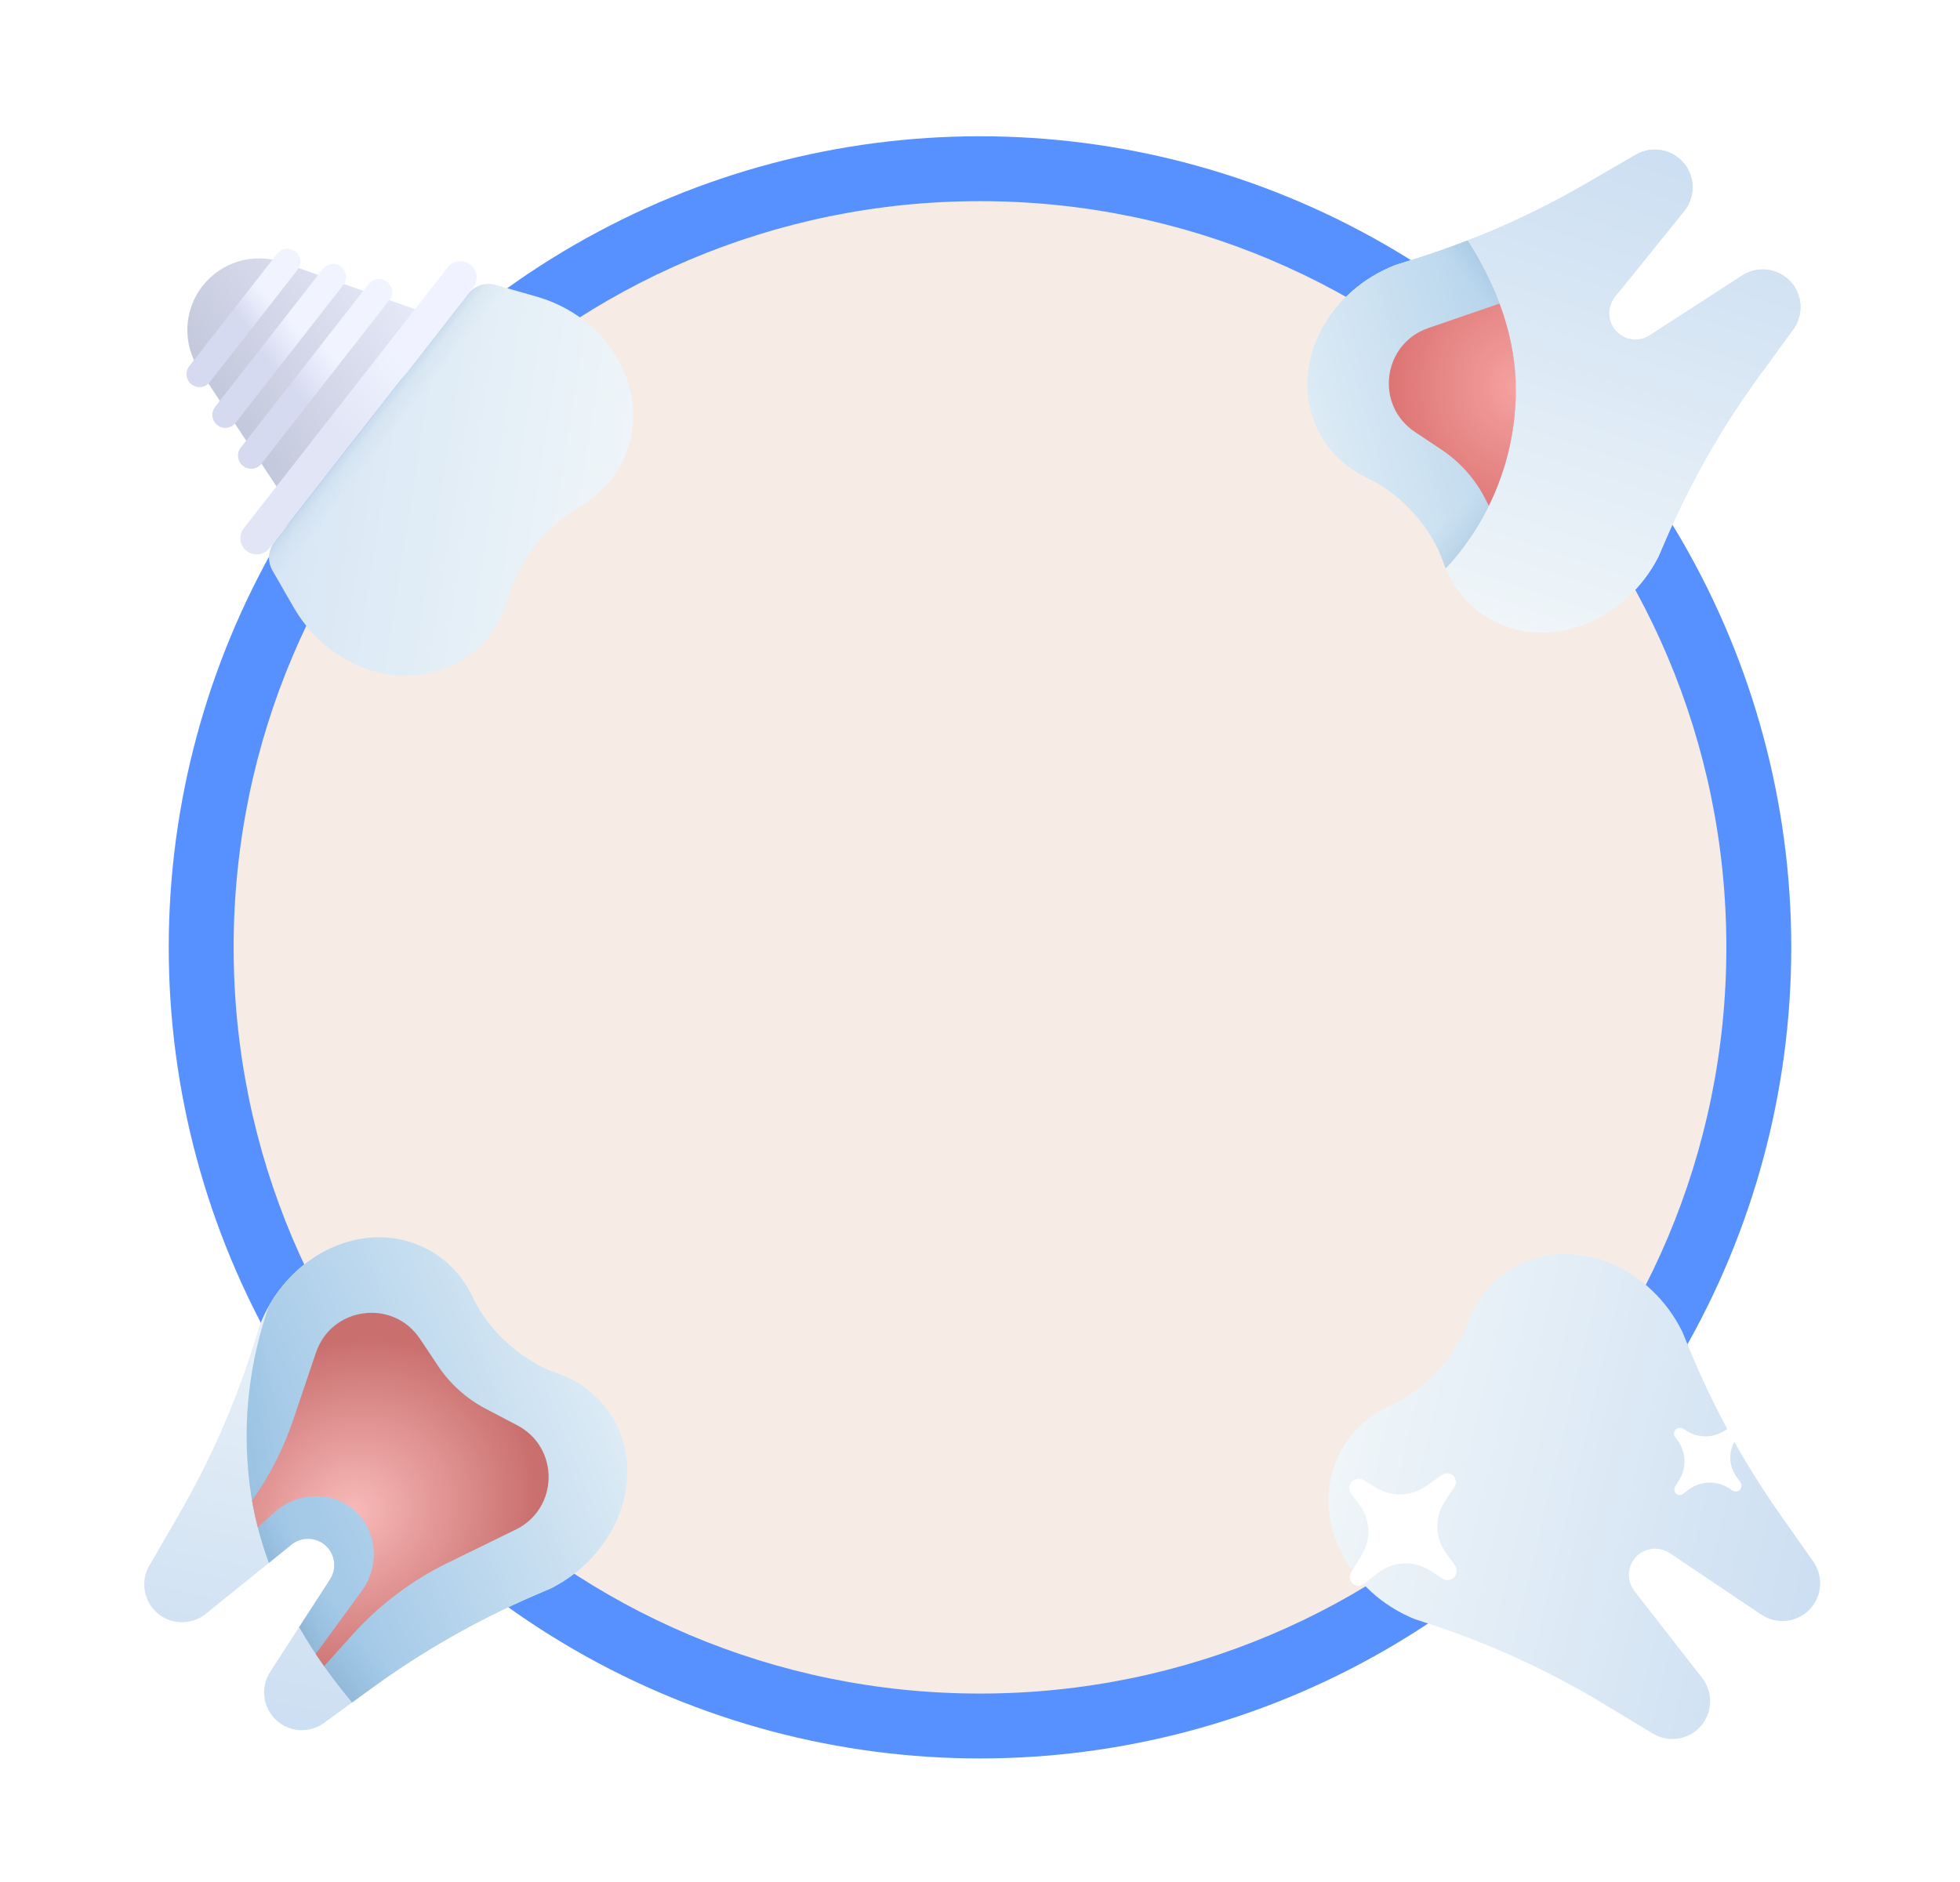 <svg width="302" height="290" viewBox="0 0 302 290" fill="none" xmlns="http://www.w3.org/2000/svg">
<circle cx="151" cy="146" r="125" fill="#5790FF"/>
<path d="M266 146C266 209.513 214.513 261 151 261C87.487 261 36 209.513 36 146C36 82.487 87.487 31 151 31C214.513 31 266 82.487 266 146Z" fill="#F6EBE5"/>
<g clip-path="url(#clip0_404_476)">
<path fill-rule="evenodd" clip-rule="evenodd" d="M226.075 203.987C224.238 209.087 219.334 214.347 214.374 216.535C210.344 218.313 207.138 221.515 205.618 225.81C202.41 234.875 207.91 245.412 217.922 249.501C217.924 249.502 217.926 249.503 217.927 249.506V249.506L220.648 250.406C229.848 253.449 238.678 257.51 246.974 262.515L254.867 267.277C257.212 268.564 260.124 268.102 261.94 266.154C263.891 264.062 264.027 260.857 262.262 258.59L251.846 245.213C250.619 243.638 250.714 241.41 252.07 239.957C253.425 238.503 255.641 238.253 257.298 239.367L271.368 248.824C273.753 250.427 276.941 250.068 278.891 247.976C280.708 246.028 280.966 243.091 279.518 240.841L274.218 233.3C268.646 225.373 263.978 216.848 260.301 207.883L259.213 205.231V205.231C259.211 205.23 259.209 205.229 259.208 205.227C254.431 195.524 243.536 190.772 234.717 194.605C230.538 196.422 227.568 199.843 226.075 203.987Z" fill="url(#paint0_linear_404_476)"/>
<g filter="url(#filter0_f_404_476)">
<path d="M212.077 229.305L210.106 228.113C209.522 227.76 208.769 227.864 208.303 228.364C207.824 228.878 207.785 229.662 208.209 230.221L209.414 231.81C211.165 234.118 211.313 237.267 209.787 239.729L208.19 242.305C207.849 242.854 207.945 243.567 208.417 244.008C208.904 244.462 209.65 244.494 210.174 244.083L212.281 242.433C214.657 240.572 217.958 240.443 220.472 242.114L222.224 243.278C222.807 243.666 223.586 243.574 224.063 243.062C224.529 242.563 224.577 241.805 224.18 241.25L222.779 239.299C221.078 236.929 221.026 233.752 222.647 231.327L224.09 229.169C224.461 228.614 224.375 227.872 223.887 227.417C223.414 226.976 222.697 226.929 222.17 227.303L219.757 229.019C217.483 230.637 214.466 230.749 212.077 229.305Z" fill="url(#paint1_linear_404_476)"/>
</g>
<path d="M212.599 230.79L209.128 228.291C208.87 228.105 208.512 228.14 208.295 228.373C208.072 228.612 208.067 228.981 208.284 229.225L211.092 232.392C212.744 234.255 212.873 237.019 211.4 239.027L208.348 243.187C208.161 243.444 208.194 243.8 208.426 244.016C208.665 244.239 209.034 244.241 209.275 244.021L212.861 240.757C214.794 238.997 217.713 238.881 219.78 240.483L223.207 243.139C223.465 243.339 223.833 243.309 224.055 243.07C224.273 242.837 224.282 242.478 224.077 242.234L221.262 238.884C219.565 236.862 219.517 233.928 221.148 231.853L223.962 228.274C224.164 228.017 224.136 227.649 223.897 227.426C223.664 227.209 223.307 227.2 223.064 227.405L219.338 230.537C217.415 232.154 214.639 232.259 212.599 230.79Z" fill="url(#paint2_linear_404_476)"/>
<g filter="url(#filter1_f_404_476)">
<path d="M259.981 220.582L259.312 220.177C258.944 219.955 258.471 220.02 258.178 220.335C257.877 220.658 257.852 221.15 258.119 221.502L258.447 221.935C259.807 223.728 259.922 226.173 258.736 228.085L258.107 229.1C257.893 229.446 257.952 229.894 258.25 230.171C258.556 230.457 259.025 230.477 259.354 230.218L260.078 229.652C261.931 228.2 264.505 228.1 266.465 229.402L266.931 229.712C267.298 229.956 267.787 229.898 268.087 229.576C268.38 229.262 268.411 228.786 268.16 228.437L267.569 227.612C266.326 225.88 266.287 223.558 267.472 221.786L268.104 220.841C268.338 220.492 268.284 220.025 267.977 219.739C267.679 219.462 267.228 219.432 266.897 219.668L265.923 220.361C264.163 221.612 261.829 221.699 259.981 220.582Z" fill="url(#paint3_linear_404_476)"/>
</g>
<path d="M260.879 221.86L258.697 220.289C258.534 220.171 258.309 220.194 258.173 220.34C258.033 220.49 258.03 220.723 258.166 220.876L259.932 222.867C260.97 224.039 261.051 225.777 260.125 227.039L258.206 229.655C258.088 229.816 258.109 230.04 258.255 230.176C258.405 230.316 258.638 230.318 258.789 230.179L261.044 228.127C262.259 227.02 264.095 226.948 265.394 227.955L267.549 229.625C267.711 229.75 267.943 229.731 268.082 229.582C268.219 229.435 268.225 229.209 268.096 229.056L266.326 226.949C265.259 225.678 265.229 223.833 266.255 222.528L268.024 220.278C268.151 220.117 268.133 219.885 267.983 219.745C267.837 219.609 267.612 219.603 267.459 219.731L265.116 221.701C263.907 222.718 262.161 222.783 260.879 221.86Z" fill="url(#paint4_linear_404_476)"/>
</g>
<path d="M89.051 78.282C84.297 80.945 79.833 86.659 78.399 91.916C77.235 96.186 74.548 99.883 70.541 102.099C62.082 106.776 50.908 103.107 45.429 93.91L45.427 93.911L41.984 87.931C41.171 86.52 41.296 84.757 42.299 83.473L72.126 45.296C73.128 44.013 74.809 43.465 76.375 43.912L83.01 45.806L83.01 45.809C93.259 48.9 99.523 58.855 97.031 68.194C95.85 72.618 92.913 76.119 89.051 78.282Z" fill="url(#paint5_linear_404_476)"/>
<path d="M89.051 78.282C84.297 80.945 79.833 86.659 78.399 91.916C77.235 96.186 74.548 99.883 70.541 102.099C62.082 106.776 50.908 103.107 45.429 93.91L45.427 93.911L41.984 87.931C41.171 86.52 41.296 84.757 42.299 83.473L72.126 45.296C73.128 44.013 74.809 43.465 76.375 43.912L83.01 45.806L83.01 45.809C93.259 48.9 99.523 58.855 97.031 68.194C95.85 72.618 92.913 76.119 89.051 78.282Z" fill="url(#paint6_linear_404_476)" fill-opacity="0.1"/>
<path d="M89.051 78.282C84.297 80.945 79.833 86.659 78.399 91.916C77.235 96.186 74.548 99.883 70.541 102.099C62.082 106.776 50.908 103.107 45.429 93.91L45.427 93.911L41.984 87.931C41.171 86.52 41.296 84.757 42.299 83.473L72.126 45.296C73.128 44.013 74.809 43.465 76.375 43.912L83.01 45.806L83.01 45.809C93.259 48.9 99.523 58.855 97.031 68.194C95.85 72.618 92.913 76.119 89.051 78.282Z" fill="url(#paint7_linear_404_476)" fill-opacity="0.05"/>
<path d="M65.93 48.353L43.766 76.722L30.699 56.969C28.078 53.006 28.283 47.812 31.208 44.068C34.133 40.324 39.123 38.869 43.602 40.453L65.93 48.353Z" fill="url(#paint8_linear_404_476)"/>
<path d="M72.481 40.781C73.569 41.631 73.761 43.202 72.911 44.29L41.513 84.479C40.663 85.567 39.092 85.76 38.004 84.91C36.916 84.06 36.723 82.489 37.573 81.401L68.971 41.212C69.821 40.124 71.392 39.931 72.481 40.781Z" fill="url(#paint9_linear_404_476)"/>
<path d="M45.515 38.749C46.386 39.429 46.54 40.686 45.86 41.556L32.316 58.892C31.636 59.763 30.379 59.917 29.508 59.237C28.638 58.557 28.483 57.3 29.163 56.43L42.708 39.094C43.388 38.223 44.645 38.069 45.515 38.749Z" fill="url(#paint10_linear_404_476)"/>
<path d="M52.571 41.089C53.441 41.769 53.595 43.026 52.915 43.896L36.292 65.172C35.612 66.043 34.355 66.197 33.485 65.517C32.615 64.837 32.46 63.58 33.14 62.709L49.763 41.433C50.443 40.563 51.7 40.408 52.571 41.089Z" fill="url(#paint11_linear_404_476)"/>
<path d="M59.626 43.428C60.496 44.108 60.651 45.365 59.971 46.236L40.269 71.452C39.589 72.322 38.333 72.477 37.462 71.796C36.592 71.117 36.437 69.86 37.117 68.989L56.819 43.773C57.498 42.902 58.755 42.748 59.626 43.428Z" fill="url(#paint12_linear_404_476)"/>
<path d="M59.626 43.428C60.496 44.108 60.651 45.365 59.971 46.236L40.269 71.452C39.589 72.322 38.333 72.477 37.462 71.796C36.592 71.117 36.437 69.86 37.117 68.989L56.819 43.773C57.498 42.902 58.755 42.748 59.626 43.428Z" fill="url(#paint13_linear_404_476)"/>
<g clip-path="url(#clip1_404_476)">
<path fill-rule="evenodd" clip-rule="evenodd" d="M210.879 73.755C215.799 76.029 220.611 81.374 222.359 86.505C223.779 90.674 226.69 94.147 230.836 96.036C239.587 100.023 250.563 95.462 255.509 85.844C255.51 85.842 255.512 85.84 255.514 85.839V85.839L256.648 83.207C260.481 74.308 265.297 65.865 271.006 58.036L276.437 50.589C277.924 48.365 277.717 45.424 275.935 43.445C274.021 41.319 270.84 40.904 268.427 42.465L254.194 51.675C252.518 52.76 250.307 52.471 248.977 50.994C247.647 49.517 247.591 47.289 248.845 45.735L259.493 32.542C261.298 30.306 261.217 27.099 259.303 24.974C257.521 22.994 254.618 22.482 252.251 23.728L244.277 28.35C235.894 33.21 226.994 37.117 217.743 39.999L215.006 40.851V40.851C215.005 40.853 215.004 40.855 215.001 40.856C204.919 44.77 199.236 55.209 202.286 64.328C203.731 68.649 206.881 71.907 210.879 73.755Z" fill="url(#paint14_linear_404_476)"/>
<path fill-rule="evenodd" clip-rule="evenodd" d="M210.879 73.755C215.799 76.029 220.611 81.374 222.359 86.505C223.779 90.674 226.69 94.147 230.836 96.036C239.587 100.023 250.563 95.462 255.509 85.844C255.51 85.842 255.512 85.84 255.514 85.839V85.839L256.648 83.207C260.481 74.308 265.297 65.865 271.006 58.036L276.437 50.589C277.924 48.365 277.717 45.424 275.935 43.445C274.021 41.319 270.84 40.904 268.427 42.465L254.194 51.675C252.518 52.76 250.307 52.471 248.977 50.994C247.647 49.517 247.591 47.289 248.845 45.735L259.493 32.542C261.298 30.306 261.217 27.099 259.303 24.974C257.521 22.994 254.618 22.482 252.251 23.728L244.277 28.35C235.894 33.21 226.994 37.117 217.743 39.999L215.006 40.851V40.851C215.005 40.853 215.004 40.855 215.001 40.856C204.919 44.77 199.236 55.209 202.286 64.328C203.731 68.649 206.881 71.907 210.879 73.755Z" fill="url(#paint15_linear_404_476)"/>
<path fill-rule="evenodd" clip-rule="evenodd" d="M222.763 87.577C227.596 82.498 233.847 72.556 233.541 59.203C233.349 50.864 230.07 43.2 226.119 37.072C223.363 38.142 220.569 39.118 217.743 39.999L215.006 40.851C215.005 40.853 215.004 40.855 215.001 40.856C204.919 44.77 199.236 55.209 202.286 64.328C203.731 68.649 206.881 71.907 210.879 73.755C215.799 76.029 220.611 81.374 222.359 86.505C222.483 86.868 222.617 87.225 222.763 87.577Z" fill="url(#paint16_linear_404_476)"/>
<path fill-rule="evenodd" clip-rule="evenodd" d="M222.763 87.577C227.596 82.498 233.847 72.556 233.541 59.203C233.349 50.864 230.07 43.2 226.119 37.072C223.363 38.142 220.569 39.118 217.743 39.999L215.006 40.851C215.005 40.853 215.004 40.855 215.001 40.856C204.919 44.77 199.236 55.209 202.286 64.328C203.731 68.649 206.881 71.907 210.879 73.755C215.799 76.029 220.611 81.374 222.359 86.505C222.483 86.868 222.617 87.225 222.763 87.577Z" fill="url(#paint17_linear_404_476)" fill-opacity="0.1"/>
<path fill-rule="evenodd" clip-rule="evenodd" d="M222.763 87.577C227.596 82.498 233.847 72.556 233.541 59.203C233.349 50.864 230.07 43.2 226.119 37.072C223.363 38.142 220.569 39.118 217.743 39.999L215.006 40.851C215.005 40.853 215.004 40.855 215.001 40.856C204.919 44.77 199.236 55.209 202.286 64.328C203.731 68.649 206.881 71.907 210.879 73.755C215.799 76.029 220.611 81.374 222.359 86.505C222.483 86.868 222.617 87.225 222.763 87.577Z" fill="url(#paint18_linear_404_476)" fill-opacity="0.1"/>
<path fill-rule="evenodd" clip-rule="evenodd" d="M222.763 87.577C227.596 82.498 233.847 72.556 233.541 59.203C233.349 50.864 230.07 43.2 226.119 37.072C223.363 38.142 220.569 39.118 217.743 39.999L215.006 40.851C215.005 40.853 215.004 40.855 215.001 40.856C204.919 44.77 199.236 55.209 202.286 64.328C203.731 68.649 206.881 71.907 210.879 73.755C215.799 76.029 220.611 81.374 222.359 86.505C222.483 86.868 222.617 87.225 222.763 87.577Z" fill="url(#paint19_linear_404_476)"/>
<path fill-rule="evenodd" clip-rule="evenodd" d="M222.763 87.577C227.596 82.498 233.847 72.556 233.541 59.203C233.349 50.864 230.07 43.2 226.119 37.072C223.363 38.142 220.569 39.118 217.743 39.999L215.006 40.851C215.005 40.853 215.004 40.855 215.001 40.856C204.919 44.77 199.236 55.209 202.286 64.328C203.731 68.649 206.881 71.907 210.879 73.755C215.799 76.029 220.611 81.374 222.359 86.505C222.483 86.868 222.617 87.225 222.763 87.577Z" fill="url(#paint20_linear_404_476)" fill-opacity="0.1"/>
<path fill-rule="evenodd" clip-rule="evenodd" d="M222.763 87.577C227.596 82.498 233.847 72.556 233.541 59.203C233.349 50.864 230.07 43.2 226.119 37.072C223.363 38.142 220.569 39.118 217.743 39.999L215.006 40.851C215.005 40.853 215.004 40.855 215.001 40.856C204.919 44.77 199.236 55.209 202.286 64.328C203.731 68.649 206.881 71.907 210.879 73.755C215.799 76.029 220.611 81.374 222.359 86.505C222.483 86.868 222.617 87.225 222.763 87.577Z" fill="url(#paint21_linear_404_476)" fill-opacity="0.1"/>
<path d="M229.396 77.952C231.881 72.904 233.71 66.573 233.541 59.203C233.44 54.837 232.494 50.655 231.047 46.783L220.068 50.561C213.027 52.985 211.807 62.424 218.001 66.558L222.129 69.312C224.99 71.222 227.311 73.838 228.866 76.907L229.396 77.952Z" fill="url(#paint22_radial_404_476)"/>
</g>
<g clip-path="url(#clip2_404_476)">
<path fill-rule="evenodd" clip-rule="evenodd" d="M85.678 211.572C80.547 209.824 75.203 205.012 72.928 200.091C71.08 196.093 67.822 192.944 63.501 191.499C54.382 188.449 43.943 194.132 40.029 204.214C40.028 204.216 40.027 204.218 40.024 204.219V204.219L39.172 206.956C36.29 216.207 32.383 225.107 27.523 233.489L22.901 241.464C21.655 243.83 22.168 246.734 24.147 248.516C26.273 250.43 29.48 250.51 31.716 248.706L44.908 238.058C46.462 236.804 48.691 236.86 50.168 238.19C51.645 239.52 51.933 241.731 50.849 243.407L41.638 257.64C40.077 260.052 40.492 263.234 42.618 265.148C44.597 266.93 47.538 267.136 49.762 265.65L57.209 260.219C65.038 254.51 73.481 249.694 82.38 245.861L85.013 244.727V244.727C85.013 244.724 85.015 244.723 85.017 244.721C94.635 239.775 99.196 228.799 95.209 220.049C93.32 215.902 89.847 212.992 85.678 211.572Z" fill="url(#paint23_linear_404_476)"/>
<path d="M41.467 201.191C38.72 208.969 37.137 218.427 38.5 229.044C39.028 233.159 40.051 237.11 41.432 240.864L44.908 238.058C46.462 236.804 48.691 236.86 50.168 238.19C51.645 239.52 51.933 241.731 50.849 243.407L46.087 250.765C48.53 255.021 51.346 258.913 54.257 262.372L57.209 260.219C65.038 254.51 73.481 249.694 82.38 245.861L85.013 244.727C85.013 244.724 85.015 244.723 85.017 244.721C94.635 239.775 99.196 228.799 95.209 220.049C93.32 215.902 89.847 212.992 85.678 211.572C80.547 209.824 75.203 205.012 72.928 200.091C71.08 196.093 67.822 192.944 63.501 191.499C55.339 188.769 46.119 193.036 41.467 201.191Z" fill="url(#paint24_linear_404_476)"/>
<path d="M41.467 201.191C38.72 208.969 37.137 218.427 38.5 229.044C39.028 233.159 40.051 237.11 41.432 240.864L44.908 238.058C46.462 236.804 48.691 236.86 50.168 238.19C51.645 239.52 51.933 241.731 50.849 243.407L46.087 250.765C48.53 255.021 51.346 258.913 54.257 262.372L57.209 260.219C65.038 254.51 73.481 249.694 82.38 245.861L85.013 244.727C85.013 244.724 85.015 244.723 85.017 244.721C94.635 239.775 99.196 228.799 95.209 220.049C93.32 215.902 89.847 212.992 85.678 211.572C80.547 209.824 75.203 205.012 72.928 200.091C71.08 196.093 67.822 192.944 63.501 191.499C55.339 188.769 46.119 193.036 41.467 201.191Z" fill="url(#paint25_linear_404_476)" fill-opacity="0.1"/>
<path d="M41.467 201.191C38.72 208.969 37.137 218.427 38.5 229.044C39.028 233.159 40.051 237.11 41.432 240.864L44.908 238.058C46.462 236.804 48.691 236.86 50.168 238.19C51.645 239.52 51.933 241.731 50.849 243.407L46.087 250.765C48.53 255.021 51.346 258.913 54.257 262.372L57.209 260.219C65.038 254.51 73.481 249.694 82.38 245.861L85.013 244.727C85.013 244.724 85.015 244.723 85.017 244.721C94.635 239.775 99.196 228.799 95.209 220.049C93.32 215.902 89.847 212.992 85.678 211.572C80.547 209.824 75.203 205.012 72.928 200.091C71.08 196.093 67.822 192.944 63.501 191.499C55.339 188.769 46.119 193.036 41.467 201.191Z" fill="url(#paint26_linear_404_476)" fill-opacity="0.1"/>
<path d="M39.722 235.387C39.374 234.034 39.077 232.66 38.835 231.266C41.528 227.473 43.661 223.3 45.159 218.875L48.693 208.437C51.088 201.364 60.559 200.116 64.704 206.327L67.483 210.49C69.337 213.269 71.858 215.539 74.815 217.093L79.718 219.669C86.242 223.097 86.106 232.483 79.486 235.721L68.922 240.887C63.402 243.587 58.451 247.322 54.339 251.889L49.935 256.78C49.498 256.162 49.067 255.534 48.643 254.896L55.763 245.148C57.729 242.457 58.141 238.934 56.85 235.862C55.862 233.512 53.878 231.725 51.438 230.989C48.248 230.026 44.786 230.804 42.315 233.04L39.722 235.387Z" fill="url(#paint27_radial_404_476)"/>
</g>
<defs>
<filter id="filter0_f_404_476" x="203.915" y="223.051" width="24.533" height="25.32" filterUnits="userSpaceOnUse" color-interpolation-filters="sRGB">
<feFlood flood-opacity="0" result="BackgroundImageFix"/>
<feBlend mode="normal" in="SourceGraphic" in2="BackgroundImageFix" result="shape"/>
<feGaussianBlur stdDeviation="2" result="effect1_foregroundBlur_404_476"/>
</filter>
<filter id="filter1_f_404_476" x="253.934" y="215.509" width="18.395" height="18.89" filterUnits="userSpaceOnUse" color-interpolation-filters="sRGB">
<feFlood flood-opacity="0" result="BackgroundImageFix"/>
<feBlend mode="normal" in="SourceGraphic" in2="BackgroundImageFix" result="shape"/>
<feGaussianBlur stdDeviation="2" result="effect1_foregroundBlur_404_476"/>
</filter>
<linearGradient id="paint0_linear_404_476" x1="203.308" y1="226.39" x2="278.552" y2="244.234" gradientUnits="userSpaceOnUse">
<stop stop-color="#F0F6F9"/>
<stop offset="1" stop-color="#CDDFF2"/>
</linearGradient>
<linearGradient id="paint1_linear_404_476" x1="208.289" y1="228.38" x2="224.049" y2="243.077" gradientUnits="userSpaceOnUse">
<stop stop-color="white"/>
<stop offset="1" stop-color="white"/>
</linearGradient>
<linearGradient id="paint2_linear_404_476" x1="208.289" y1="228.38" x2="224.049" y2="243.077" gradientUnits="userSpaceOnUse">
<stop stop-color="white"/>
<stop offset="1" stop-color="white"/>
</linearGradient>
<linearGradient id="paint3_linear_404_476" x1="258.169" y1="220.344" x2="268.079" y2="229.586" gradientUnits="userSpaceOnUse">
<stop stop-color="white"/>
<stop offset="1" stop-color="white"/>
</linearGradient>
<linearGradient id="paint4_linear_404_476" x1="258.169" y1="220.344" x2="268.079" y2="229.586" gradientUnits="userSpaceOnUse">
<stop stop-color="white"/>
<stop offset="1" stop-color="white"/>
</linearGradient>
<linearGradient id="paint5_linear_404_476" x1="99.279" y1="67.391" x2="23.484" y2="55.562" gradientUnits="userSpaceOnUse">
<stop stop-color="#F0F6F9"/>
<stop offset="1" stop-color="#CDDFF2"/>
</linearGradient>
<linearGradient id="paint6_linear_404_476" x1="56.338" y1="63.067" x2="58.702" y2="64.914" gradientUnits="userSpaceOnUse">
<stop offset="0.242" stop-color="#065099"/>
<stop offset="1" stop-color="#DFEBF6" stop-opacity="0.47"/>
</linearGradient>
<linearGradient id="paint7_linear_404_476" x1="57.212" y1="64.385" x2="60.364" y2="66.847" gradientUnits="userSpaceOnUse">
<stop stop-color="#065099"/>
<stop offset="1" stop-color="#065099" stop-opacity="0"/>
</linearGradient>
<linearGradient id="paint8_linear_404_476" x1="26.215" y1="63.009" x2="62.107" y2="39.079" gradientUnits="userSpaceOnUse">
<stop stop-color="#BCC1D6"/>
<stop offset="1" stop-color="#E9ECFA"/>
</linearGradient>
<linearGradient id="paint9_linear_404_476" x1="63.348" y1="56.531" x2="52.027" y2="66.951" gradientUnits="userSpaceOnUse">
<stop stop-color="#F0F3FF"/>
<stop offset="1" stop-color="#E1E5F5"/>
</linearGradient>
<linearGradient id="paint10_linear_404_476" x1="41.937" y1="46.578" x2="37.569" y2="49.906" gradientUnits="userSpaceOnUse">
<stop stop-color="#F1F4FF"/>
<stop offset="1" stop-color="#D5DAF0"/>
</linearGradient>
<linearGradient id="paint11_linear_404_476" x1="46.691" y1="51.862" x2="41.278" y2="55.794" gradientUnits="userSpaceOnUse">
<stop stop-color="#F1F4FF"/>
<stop offset="1" stop-color="#D5DAF0"/>
</linearGradient>
<linearGradient id="paint12_linear_404_476" x1="52.275" y1="56.086" x2="45.758" y2="60.526" gradientUnits="userSpaceOnUse">
<stop stop-color="#F1F4FF"/>
<stop offset="1" stop-color="#D5DAF0"/>
</linearGradient>
<linearGradient id="paint13_linear_404_476" x1="52.275" y1="56.086" x2="45.758" y2="60.526" gradientUnits="userSpaceOnUse">
<stop stop-color="#F1F4FF"/>
<stop offset="1" stop-color="#D5DAF0"/>
</linearGradient>
<linearGradient id="paint14_linear_404_476" x1="231.212" y1="98.388" x2="255.546" y2="24.985" gradientUnits="userSpaceOnUse">
<stop stop-color="#F0F6F9"/>
<stop offset="1" stop-color="#CDDFF2"/>
</linearGradient>
<linearGradient id="paint15_linear_404_476" x1="231.212" y1="98.388" x2="255.546" y2="24.985" gradientUnits="userSpaceOnUse">
<stop stop-color="#F0F6F9"/>
<stop offset="1" stop-color="#CDDFF2"/>
</linearGradient>
<linearGradient id="paint16_linear_404_476" x1="199.883" y1="66.582" x2="248.417" y2="52.486" gradientUnits="userSpaceOnUse">
<stop stop-color="#E0EDF6"/>
<stop offset="1" stop-color="#A5CAE8"/>
</linearGradient>
<linearGradient id="paint17_linear_404_476" x1="227.612" y1="84.676" x2="223.262" y2="79.845" gradientUnits="userSpaceOnUse">
<stop stop-color="#043A70"/>
<stop offset="1" stop-color="#065099" stop-opacity="0"/>
</linearGradient>
<linearGradient id="paint18_linear_404_476" x1="230.389" y1="38.442" x2="225.558" y2="42.791" gradientUnits="userSpaceOnUse">
<stop stop-color="#002C57"/>
<stop offset="1" stop-color="#065099" stop-opacity="0"/>
</linearGradient>
<linearGradient id="paint19_linear_404_476" x1="199.883" y1="66.582" x2="248.417" y2="52.486" gradientUnits="userSpaceOnUse">
<stop stop-color="#E0EDF6"/>
<stop offset="1" stop-color="#A5CAE8"/>
</linearGradient>
<linearGradient id="paint20_linear_404_476" x1="227.612" y1="84.676" x2="223.262" y2="79.845" gradientUnits="userSpaceOnUse">
<stop stop-color="#043A70"/>
<stop offset="1" stop-color="#065099" stop-opacity="0"/>
</linearGradient>
<linearGradient id="paint21_linear_404_476" x1="230.389" y1="38.442" x2="225.558" y2="42.791" gradientUnits="userSpaceOnUse">
<stop stop-color="#002C57"/>
<stop offset="1" stop-color="#065099" stop-opacity="0"/>
</linearGradient>
<radialGradient id="paint22_radial_404_476" cx="0" cy="0" r="1" gradientUnits="userSpaceOnUse" gradientTransform="translate(233.887 59.514) rotate(178.462) scale(22.344 24.599)">
<stop stop-color="#F5A2A1"/>
<stop offset="1" stop-color="#D96F6E"/>
</radialGradient>
<linearGradient id="paint23_linear_404_476" x1="62.882" y1="189.199" x2="46.354" y2="264.743" gradientUnits="userSpaceOnUse">
<stop stop-color="#F0F6F9"/>
<stop offset="1" stop-color="#CDDFF2"/>
</linearGradient>
<linearGradient id="paint24_linear_404_476" x1="97.364" y1="217.555" x2="50.569" y2="236.648" gradientUnits="userSpaceOnUse">
<stop stop-color="#E0EDF6"/>
<stop offset="1" stop-color="#A5CAE8"/>
</linearGradient>
<linearGradient id="paint25_linear_404_476" x1="32.362" y1="220.254" x2="42.88" y2="218.287" gradientUnits="userSpaceOnUse">
<stop stop-color="#043A70"/>
<stop offset="1" stop-color="#065099" stop-opacity="0"/>
</linearGradient>
<linearGradient id="paint26_linear_404_476" x1="54.392" y1="262.292" x2="60.19" y2="258.094" gradientUnits="userSpaceOnUse">
<stop stop-color="#002C57"/>
<stop offset="1" stop-color="#065099" stop-opacity="0"/>
</linearGradient>
<radialGradient id="paint27_radial_404_476" cx="0" cy="0" r="1" gradientUnits="userSpaceOnUse" gradientTransform="translate(54.132 233.076) rotate(-28.767) scale(29.149 25.802)">
<stop stop-color="#F8BAB9"/>
<stop offset="1" stop-color="#C9706F"/>
</radialGradient>
<clipPath id="clip0_404_476">
<rect width="80" height="80" fill="white" transform="translate(188.466 234.974) rotate(-47)"/>
</clipPath>
<clipPath id="clip1_404_476">
<rect width="80" height="80" fill="white" transform="translate(238.47 113.922) rotate(-132)"/>
</clipPath>
<clipPath id="clip2_404_476">
<rect width="80" height="80" fill="white" transform="translate(54.039 174.509) rotate(42)"/>
</clipPath>
</defs>
</svg>
